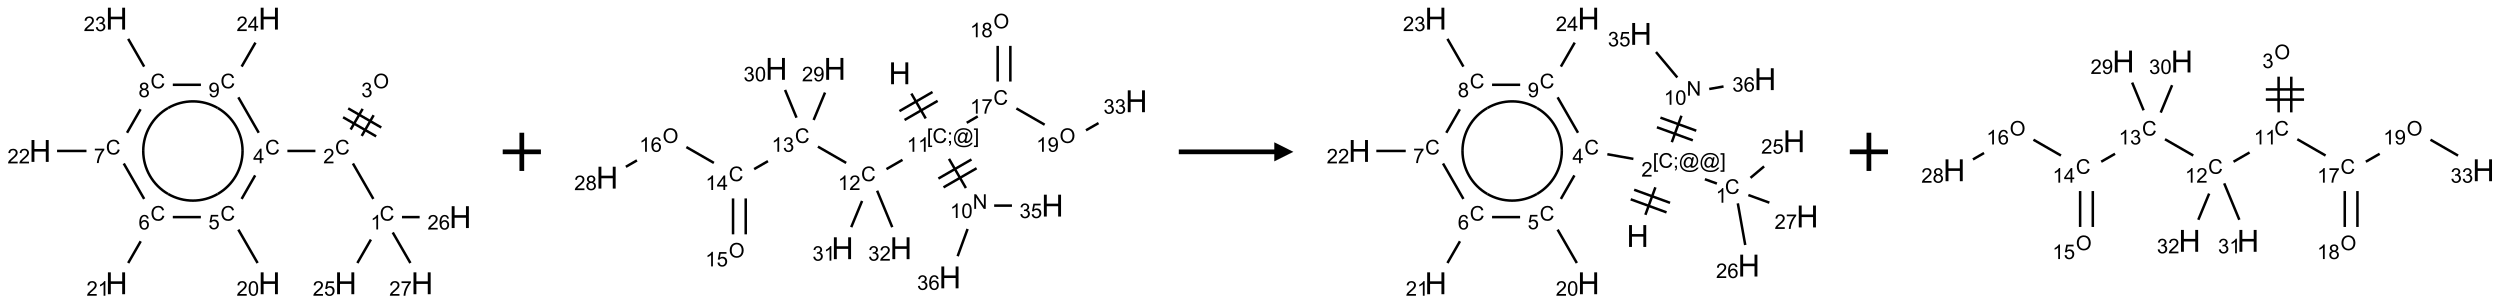 <?xml version="1.0" encoding="UTF-8"?>
<svg xmlns="http://www.w3.org/2000/svg" xmlns:xlink="http://www.w3.org/1999/xlink" width="1309" height="159" viewBox="0 0 1309 159">
<defs>
<g>
<g id="glyph-0-0">
<path d="M 1.332 0 L 1.332 -6.668 L 6.668 -6.668 L 6.668 0 Z M 1.5 -0.168 L 6.5 -0.168 L 6.5 -6.5 L 1.5 -6.5 Z M 1.5 -0.168 "/>
</g>
<g id="glyph-0-1">
<path d="M 6.27 -2.676 L 7.281 -2.422 C 7.07 -1.594 6.688 -0.961 6.137 -0.523 C 5.586 -0.086 4.914 0.129 4.121 0.129 C 3.297 0.129 2.629 -0.039 2.113 -0.371 C 1.598 -0.707 1.203 -1.191 0.934 -1.828 C 0.664 -2.465 0.531 -3.145 0.531 -3.875 C 0.531 -4.672 0.684 -5.363 0.988 -5.957 C 1.293 -6.547 1.723 -6.996 2.285 -7.305 C 2.844 -7.613 3.461 -7.766 4.137 -7.766 C 4.898 -7.766 5.543 -7.57 6.062 -7.184 C 6.582 -6.793 6.945 -6.246 7.152 -5.543 L 6.156 -5.309 C 5.98 -5.863 5.723 -6.266 5.387 -6.52 C 5.051 -6.773 4.625 -6.902 4.113 -6.902 C 3.527 -6.902 3.039 -6.762 2.645 -6.48 C 2.25 -6.199 1.973 -5.82 1.812 -5.348 C 1.652 -4.871 1.574 -4.383 1.574 -3.879 C 1.574 -3.23 1.668 -2.664 1.855 -2.18 C 2.047 -1.695 2.34 -1.332 2.738 -1.094 C 3.137 -0.855 3.57 -0.734 4.035 -0.734 C 4.602 -0.734 5.082 -0.898 5.473 -1.223 C 5.867 -1.551 6.133 -2.035 6.27 -2.676 Z M 6.27 -2.676 "/>
</g>
<g id="glyph-0-2">
<path d="M 3.973 0 L 3.035 0 L 3.035 -5.973 C 2.809 -5.758 2.516 -5.543 2.148 -5.328 C 1.781 -5.113 1.453 -4.953 1.16 -4.844 L 1.16 -5.75 C 1.684 -5.996 2.145 -6.297 2.535 -6.645 C 2.93 -6.996 3.207 -7.336 3.371 -7.668 L 3.973 -7.668 Z M 3.973 0 "/>
</g>
<g id="glyph-0-3">
<path d="M 5.371 -0.902 L 5.371 0 L 0.324 0 C 0.316 -0.227 0.352 -0.441 0.434 -0.652 C 0.562 -0.996 0.766 -1.332 1.051 -1.668 C 1.332 -2 1.742 -2.387 2.277 -2.824 C 3.105 -3.504 3.668 -4.043 3.957 -4.441 C 4.25 -4.84 4.395 -5.215 4.395 -5.566 C 4.395 -5.938 4.262 -6.254 3.996 -6.508 C 3.73 -6.762 3.387 -6.891 2.957 -6.891 C 2.508 -6.891 2.145 -6.754 1.875 -6.484 C 1.605 -6.215 1.469 -5.84 1.465 -5.359 L 0.5 -5.457 C 0.566 -6.176 0.812 -6.727 1.246 -7.102 C 1.676 -7.477 2.254 -7.668 2.98 -7.668 C 3.711 -7.668 4.293 -7.465 4.719 -7.059 C 5.145 -6.652 5.359 -6.148 5.359 -5.547 C 5.359 -5.242 5.297 -4.941 5.172 -4.645 C 5.047 -4.352 4.84 -4.039 4.551 -3.715 C 4.262 -3.387 3.777 -2.938 3.105 -2.371 C 2.543 -1.898 2.18 -1.578 2.02 -1.41 C 1.859 -1.242 1.73 -1.07 1.625 -0.902 Z M 5.371 -0.902 "/>
</g>
<g id="glyph-0-4">
<path d="M 0.516 -3.719 C 0.516 -4.984 0.855 -5.977 1.535 -6.695 C 2.215 -7.414 3.094 -7.77 4.172 -7.77 C 4.875 -7.77 5.512 -7.602 6.078 -7.266 C 6.645 -6.93 7.074 -6.461 7.371 -5.855 C 7.668 -5.254 7.816 -4.57 7.816 -3.809 C 7.816 -3.035 7.66 -2.34 7.348 -1.73 C 7.035 -1.117 6.594 -0.656 6.02 -0.34 C 5.449 -0.027 4.828 0.129 4.168 0.129 C 3.449 0.129 2.805 -0.043 2.238 -0.391 C 1.672 -0.738 1.246 -1.211 0.953 -1.812 C 0.66 -2.414 0.516 -3.047 0.516 -3.719 Z M 1.559 -3.703 C 1.559 -2.781 1.805 -2.059 2.301 -1.527 C 2.793 -1 3.414 -0.734 4.16 -0.734 C 4.922 -0.734 5.547 -1 6.039 -1.535 C 6.531 -2.07 6.777 -2.828 6.777 -3.812 C 6.777 -4.434 6.672 -4.977 6.461 -5.441 C 6.25 -5.902 5.945 -6.262 5.539 -6.52 C 5.133 -6.773 4.68 -6.902 4.176 -6.902 C 3.461 -6.902 2.848 -6.656 2.332 -6.164 C 1.816 -5.672 1.559 -4.852 1.559 -3.703 Z M 1.559 -3.703 "/>
</g>
<g id="glyph-0-5">
<path d="M 0.449 -2.016 L 1.387 -2.141 C 1.492 -1.609 1.676 -1.227 1.934 -0.992 C 2.191 -0.758 2.508 -0.641 2.879 -0.641 C 3.32 -0.641 3.695 -0.793 3.996 -1.098 C 4.301 -1.402 4.453 -1.781 4.453 -2.234 C 4.453 -2.664 4.312 -3.02 4.031 -3.301 C 3.75 -3.578 3.391 -3.719 2.957 -3.719 C 2.781 -3.719 2.562 -3.684 2.297 -3.613 L 2.402 -4.438 C 2.465 -4.43 2.516 -4.426 2.551 -4.426 C 2.949 -4.426 3.312 -4.531 3.629 -4.738 C 3.949 -4.949 4.109 -5.27 4.109 -5.703 C 4.109 -6.047 3.992 -6.332 3.762 -6.559 C 3.527 -6.785 3.227 -6.895 2.859 -6.895 C 2.496 -6.895 2.191 -6.781 1.949 -6.551 C 1.707 -6.324 1.547 -5.98 1.48 -5.52 L 0.543 -5.688 C 0.656 -6.316 0.918 -6.805 1.324 -7.148 C 1.73 -7.492 2.234 -7.668 2.84 -7.668 C 3.254 -7.668 3.641 -7.578 3.988 -7.398 C 4.34 -7.219 4.609 -6.977 4.793 -6.668 C 4.98 -6.359 5.074 -6.031 5.074 -5.684 C 5.074 -5.352 4.984 -5.051 4.809 -4.781 C 4.629 -4.512 4.367 -4.297 4.02 -4.137 C 4.473 -4.031 4.824 -3.816 5.074 -3.488 C 5.324 -3.16 5.449 -2.75 5.449 -2.254 C 5.449 -1.59 5.203 -1.023 4.719 -0.559 C 4.234 -0.098 3.617 0.137 2.875 0.137 C 2.203 0.137 1.648 -0.062 1.207 -0.465 C 0.762 -0.863 0.512 -1.379 0.449 -2.016 Z M 0.449 -2.016 "/>
</g>
<g id="glyph-0-6">
<path d="M 3.449 0 L 3.449 -1.828 L 0.137 -1.828 L 0.137 -2.688 L 3.621 -7.637 L 4.387 -7.637 L 4.387 -2.688 L 5.418 -2.688 L 5.418 -1.828 L 4.387 -1.828 L 4.387 0 Z M 3.449 -2.688 L 3.449 -6.129 L 1.059 -2.688 Z M 3.449 -2.688 "/>
</g>
<g id="glyph-0-7">
<path d="M 0.441 -2 L 1.426 -2.082 C 1.5 -1.605 1.668 -1.242 1.934 -1.004 C 2.199 -0.762 2.52 -0.641 2.895 -0.641 C 3.348 -0.641 3.73 -0.812 4.043 -1.152 C 4.355 -1.492 4.512 -1.941 4.512 -2.504 C 4.512 -3.039 4.359 -3.461 4.059 -3.77 C 3.758 -4.078 3.367 -4.234 2.879 -4.234 C 2.578 -4.234 2.305 -4.164 2.062 -4.027 C 1.82 -3.891 1.629 -3.715 1.488 -3.496 L 0.609 -3.609 L 1.348 -7.531 L 5.145 -7.531 L 5.145 -6.637 L 2.098 -6.637 L 1.688 -4.582 C 2.145 -4.902 2.625 -5.062 3.129 -5.062 C 3.797 -5.062 4.359 -4.832 4.816 -4.371 C 5.277 -3.91 5.504 -3.312 5.504 -2.59 C 5.504 -1.898 5.305 -1.301 4.902 -0.797 C 4.41 -0.18 3.742 0.129 2.895 0.129 C 2.199 0.129 1.633 -0.062 1.195 -0.453 C 0.758 -0.844 0.504 -1.359 0.441 -2 Z M 0.441 -2 "/>
</g>
<g id="glyph-0-8">
<path d="M 0.441 -3.766 C 0.441 -4.668 0.535 -5.395 0.723 -5.945 C 0.906 -6.496 1.184 -6.922 1.551 -7.219 C 1.918 -7.516 2.375 -7.668 2.934 -7.668 C 3.344 -7.668 3.703 -7.586 4.012 -7.418 C 4.32 -7.254 4.574 -7.016 4.777 -6.707 C 4.977 -6.395 5.137 -6.016 5.25 -5.57 C 5.363 -5.125 5.422 -4.523 5.422 -3.766 C 5.422 -2.871 5.328 -2.148 5.145 -1.598 C 4.961 -1.047 4.688 -0.621 4.32 -0.32 C 3.953 -0.02 3.492 0.129 2.934 0.129 C 2.195 0.129 1.617 -0.133 1.199 -0.66 C 0.695 -1.297 0.441 -2.332 0.441 -3.766 Z M 1.406 -3.766 C 1.406 -2.512 1.555 -1.68 1.848 -1.262 C 2.141 -0.848 2.5 -0.641 2.934 -0.641 C 3.363 -0.641 3.727 -0.848 4.02 -1.266 C 4.312 -1.684 4.457 -2.516 4.457 -3.766 C 4.457 -5.023 4.312 -5.859 4.02 -6.27 C 3.727 -6.684 3.359 -6.891 2.922 -6.891 C 2.492 -6.891 2.148 -6.707 1.891 -6.344 C 1.566 -5.879 1.406 -5.02 1.406 -3.766 Z M 1.406 -3.766 "/>
</g>
<g id="glyph-0-9">
<path d="M 5.309 -5.766 L 4.375 -5.691 C 4.293 -6.059 4.172 -6.328 4.02 -6.496 C 3.766 -6.762 3.453 -6.895 3.082 -6.895 C 2.785 -6.895 2.523 -6.812 2.297 -6.645 C 2 -6.43 1.77 -6.117 1.598 -5.703 C 1.43 -5.289 1.34 -4.703 1.332 -3.938 C 1.559 -4.281 1.836 -4.535 2.16 -4.703 C 2.488 -4.871 2.828 -4.953 3.188 -4.953 C 3.812 -4.953 4.344 -4.723 4.785 -4.262 C 5.223 -3.801 5.441 -3.207 5.441 -2.48 C 5.441 -2 5.34 -1.555 5.133 -1.145 C 4.926 -0.73 4.641 -0.418 4.281 -0.199 C 3.922 0.02 3.512 0.129 3.051 0.129 C 2.27 0.129 1.633 -0.156 1.141 -0.73 C 0.648 -1.305 0.402 -2.254 0.402 -3.574 C 0.402 -5.051 0.672 -6.121 1.219 -6.793 C 1.695 -7.375 2.336 -7.668 3.141 -7.668 C 3.742 -7.668 4.234 -7.5 4.617 -7.16 C 5 -6.824 5.23 -6.359 5.309 -5.766 Z M 1.48 -2.473 C 1.48 -2.152 1.547 -1.844 1.684 -1.547 C 1.82 -1.25 2.016 -1.027 2.262 -0.871 C 2.508 -0.719 2.766 -0.641 3.035 -0.641 C 3.434 -0.641 3.773 -0.801 4.059 -1.121 C 4.344 -1.441 4.484 -1.875 4.484 -2.422 C 4.484 -2.949 4.344 -3.367 4.062 -3.668 C 3.781 -3.973 3.426 -4.125 3 -4.125 C 2.578 -4.125 2.219 -3.973 1.922 -3.668 C 1.625 -3.363 1.48 -2.969 1.48 -2.473 Z M 1.48 -2.473 "/>
</g>
<g id="glyph-0-10">
<path d="M 0.504 -6.637 L 0.504 -7.535 L 5.449 -7.535 L 5.449 -6.809 C 4.961 -6.289 4.48 -5.602 4.004 -4.746 C 3.527 -3.887 3.156 -3.004 2.895 -2.098 C 2.707 -1.461 2.59 -0.762 2.535 0 L 1.574 0 C 1.582 -0.602 1.703 -1.328 1.926 -2.176 C 2.152 -3.027 2.477 -3.848 2.898 -4.637 C 3.32 -5.426 3.77 -6.094 4.246 -6.637 Z M 0.504 -6.637 "/>
</g>
<g id="glyph-0-11">
<path d="M 1.887 -4.141 C 1.496 -4.281 1.207 -4.484 1.02 -4.75 C 0.832 -5.016 0.738 -5.328 0.738 -5.699 C 0.738 -6.254 0.938 -6.719 1.34 -7.098 C 1.738 -7.477 2.27 -7.668 2.934 -7.668 C 3.598 -7.668 4.137 -7.473 4.543 -7.086 C 4.949 -6.699 5.152 -6.227 5.152 -5.672 C 5.152 -5.316 5.059 -5.008 4.871 -4.746 C 4.688 -4.484 4.406 -4.281 4.027 -4.141 C 4.496 -3.988 4.852 -3.742 5.098 -3.402 C 5.34 -3.062 5.465 -2.656 5.465 -2.184 C 5.465 -1.531 5.234 -0.98 4.77 -0.535 C 4.309 -0.09 3.703 0.129 2.949 0.129 C 2.195 0.129 1.586 -0.094 1.125 -0.539 C 0.664 -0.984 0.434 -1.543 0.434 -2.207 C 0.434 -2.703 0.559 -3.121 0.809 -3.457 C 1.062 -3.793 1.422 -4.02 1.887 -4.141 Z M 1.699 -5.73 C 1.699 -5.367 1.812 -5.074 2.047 -4.844 C 2.281 -4.613 2.582 -4.5 2.953 -4.5 C 3.312 -4.5 3.609 -4.613 3.84 -4.84 C 4.07 -5.066 4.188 -5.348 4.188 -5.676 C 4.188 -6.02 4.07 -6.309 3.832 -6.543 C 3.594 -6.777 3.297 -6.895 2.941 -6.895 C 2.586 -6.895 2.289 -6.781 2.051 -6.551 C 1.816 -6.324 1.699 -6.047 1.699 -5.73 Z M 1.395 -2.203 C 1.395 -1.938 1.461 -1.676 1.586 -1.426 C 1.711 -1.176 1.902 -0.984 2.152 -0.848 C 2.402 -0.711 2.672 -0.641 2.957 -0.641 C 3.406 -0.641 3.777 -0.785 4.066 -1.074 C 4.359 -1.363 4.504 -1.727 4.504 -2.172 C 4.504 -2.625 4.355 -2.996 4.055 -3.293 C 3.754 -3.586 3.379 -3.734 2.926 -3.734 C 2.484 -3.734 2.121 -3.59 1.832 -3.297 C 1.543 -3.004 1.395 -2.641 1.395 -2.203 Z M 1.395 -2.203 "/>
</g>
<g id="glyph-0-12">
<path d="M 0.582 -1.766 L 1.484 -1.848 C 1.562 -1.426 1.707 -1.117 1.922 -0.926 C 2.137 -0.734 2.414 -0.641 2.75 -0.641 C 3.039 -0.641 3.289 -0.707 3.508 -0.84 C 3.727 -0.973 3.902 -1.148 4.043 -1.367 C 4.18 -1.586 4.297 -1.887 4.391 -2.262 C 4.484 -2.637 4.531 -3.016 4.531 -3.406 C 4.531 -3.449 4.531 -3.512 4.527 -3.594 C 4.34 -3.297 4.082 -3.055 3.758 -2.867 C 3.434 -2.68 3.082 -2.59 2.703 -2.59 C 2.07 -2.59 1.535 -2.816 1.098 -3.277 C 0.66 -3.734 0.441 -4.34 0.441 -5.09 C 0.441 -5.863 0.672 -6.484 1.129 -6.957 C 1.586 -7.43 2.156 -7.668 2.844 -7.668 C 3.34 -7.668 3.793 -7.531 4.207 -7.266 C 4.617 -7 4.93 -6.617 5.145 -6.121 C 5.355 -5.629 5.465 -4.91 5.465 -3.973 C 5.465 -2.996 5.359 -2.223 5.145 -1.645 C 4.934 -1.066 4.617 -0.625 4.199 -0.324 C 3.781 -0.02 3.293 0.129 2.73 0.129 C 2.133 0.129 1.645 -0.035 1.266 -0.367 C 0.887 -0.699 0.66 -1.164 0.582 -1.766 Z M 4.422 -5.137 C 4.422 -5.676 4.277 -6.102 3.992 -6.418 C 3.707 -6.734 3.359 -6.891 2.957 -6.891 C 2.543 -6.891 2.18 -6.719 1.871 -6.379 C 1.562 -6.039 1.406 -5.598 1.406 -5.059 C 1.406 -4.57 1.555 -4.176 1.848 -3.871 C 2.141 -3.566 2.5 -3.418 2.934 -3.418 C 3.367 -3.418 3.723 -3.57 4.004 -3.871 C 4.281 -4.176 4.422 -4.598 4.422 -5.137 Z M 4.422 -5.137 "/>
</g>
<g id="glyph-0-13">
<path d="M 0.723 2.121 L 0.723 -7.637 L 2.793 -7.637 L 2.793 -6.859 L 1.66 -6.859 L 1.66 1.344 L 2.793 1.344 L 2.793 2.121 Z M 0.723 2.121 "/>
</g>
<g id="glyph-0-14">
<path d="M 0.949 -4.465 L 0.949 -5.531 L 2.016 -5.531 L 2.016 -4.465 Z M 0.949 0 L 0.949 -1.066 L 2.016 -1.066 L 2.016 0 C 2.016 0.391 1.945 0.711 1.809 0.949 C 1.668 1.191 1.449 1.379 1.145 1.512 L 0.887 1.109 C 1.082 1.023 1.23 0.895 1.324 0.727 C 1.418 0.559 1.469 0.316 1.48 0 Z M 0.949 0 "/>
</g>
<g id="glyph-0-15">
<path d="M 6.047 -0.848 C 5.82 -0.59 5.57 -0.379 5.289 -0.223 C 5.008 -0.062 4.73 0.016 4.449 0.016 C 4.141 0.016 3.84 -0.074 3.547 -0.254 C 3.254 -0.434 3.02 -0.715 2.836 -1.09 C 2.652 -1.465 2.562 -1.875 2.562 -2.324 C 2.562 -2.875 2.703 -3.43 2.988 -3.98 C 3.27 -4.535 3.621 -4.953 4.043 -5.23 C 4.461 -5.508 4.871 -5.645 5.266 -5.645 C 5.566 -5.645 5.855 -5.566 6.129 -5.41 C 6.402 -5.25 6.641 -5.012 6.84 -4.688 L 7.016 -5.496 L 7.949 -5.496 L 7.199 -2 C 7.094 -1.516 7.043 -1.246 7.043 -1.191 C 7.043 -1.098 7.078 -1.02 7.148 -0.949 C 7.219 -0.883 7.305 -0.848 7.406 -0.848 C 7.59 -0.848 7.832 -0.953 8.129 -1.168 C 8.527 -1.445 8.84 -1.816 9.07 -2.285 C 9.301 -2.75 9.418 -3.234 9.418 -3.73 C 9.418 -4.309 9.27 -4.852 8.973 -5.355 C 8.676 -5.859 8.23 -6.262 7.645 -6.562 C 7.055 -6.863 6.406 -7.016 5.691 -7.016 C 4.879 -7.016 4.137 -6.824 3.465 -6.445 C 2.793 -6.066 2.273 -5.52 1.902 -4.809 C 1.535 -4.098 1.348 -3.34 1.348 -2.527 C 1.348 -1.676 1.535 -0.941 1.902 -0.328 C 2.273 0.285 2.809 0.742 3.508 1.035 C 4.207 1.328 4.984 1.473 5.832 1.473 C 6.742 1.473 7.504 1.32 8.121 1.016 C 8.734 0.711 9.195 0.34 9.5 -0.098 L 10.441 -0.098 C 10.266 0.266 9.961 0.637 9.531 1.016 C 9.102 1.395 8.59 1.695 7.996 1.914 C 7.402 2.133 6.688 2.246 5.848 2.246 C 5.078 2.246 4.367 2.145 3.715 1.949 C 3.066 1.75 2.512 1.453 2.051 1.055 C 1.594 0.656 1.25 0.199 1.016 -0.316 C 0.723 -0.973 0.578 -1.684 0.578 -2.441 C 0.578 -3.289 0.75 -4.098 1.098 -4.863 C 1.523 -5.805 2.125 -6.527 2.902 -7.027 C 3.684 -7.527 4.629 -7.777 5.738 -7.777 C 6.602 -7.777 7.375 -7.602 8.059 -7.246 C 8.746 -6.895 9.285 -6.371 9.684 -5.672 C 10.02 -5.07 10.188 -4.418 10.188 -3.715 C 10.188 -2.707 9.832 -1.812 9.125 -1.031 C 8.492 -0.328 7.801 0.02 7.051 0.02 C 6.812 0.02 6.617 -0.016 6.473 -0.09 C 6.324 -0.16 6.215 -0.266 6.145 -0.402 C 6.102 -0.488 6.066 -0.637 6.047 -0.848 Z M 3.527 -2.262 C 3.527 -1.785 3.641 -1.414 3.863 -1.152 C 4.09 -0.887 4.348 -0.754 4.641 -0.754 C 4.836 -0.754 5.039 -0.812 5.254 -0.93 C 5.469 -1.047 5.676 -1.219 5.871 -1.449 C 6.066 -1.676 6.23 -1.969 6.355 -2.32 C 6.48 -2.672 6.543 -3.027 6.543 -3.379 C 6.543 -3.852 6.426 -4.219 6.191 -4.48 C 5.957 -4.738 5.672 -4.871 5.332 -4.871 C 5.109 -4.871 4.902 -4.812 4.707 -4.699 C 4.512 -4.586 4.32 -4.406 4.137 -4.156 C 3.953 -3.906 3.805 -3.602 3.691 -3.246 C 3.582 -2.887 3.527 -2.559 3.527 -2.262 Z M 3.527 -2.262 "/>
</g>
<g id="glyph-0-16">
<path d="M 2.27 2.121 L 0.203 2.121 L 0.203 1.344 L 1.332 1.344 L 1.332 -6.859 L 0.203 -6.859 L 0.203 -7.637 L 2.27 -7.637 Z M 2.27 2.121 "/>
</g>
<g id="glyph-0-17">
<path d="M 0.812 0 L 0.812 -7.637 L 1.848 -7.637 L 5.859 -1.641 L 5.859 -7.637 L 6.828 -7.637 L 6.828 0 L 5.793 0 L 1.781 -6 L 1.781 0 Z M 0.812 0 "/>
</g>
<g id="glyph-1-0">
<path d="M 2 0 L 2 -10 L 10 -10 L 10 0 Z M 2.25 -0.25 L 9.75 -0.25 L 9.75 -9.75 L 2.25 -9.75 Z M 2.25 -0.25 "/>
</g>
<g id="glyph-1-1">
<path d="M 1.281 0 L 1.281 -11.453 L 2.797 -11.453 L 2.797 -6.75 L 8.75 -6.75 L 8.75 -11.453 L 10.266 -11.453 L 10.266 0 L 8.75 0 L 8.75 -5.398 L 2.797 -5.398 L 2.797 0 Z M 1.281 0 "/>
</g>
</g>
</defs>
<path fill="none" stroke-width="0.033" stroke-linecap="butt" stroke-linejoin="miter" stroke="rgb(0%, 0%, 0%)" stroke-opacity="1" stroke-miterlimit="10" d="M 4.362 2.36 L 4.095 1.896 " transform="matrix(40, 0, 0, 40, 21, 9.758)"/>
<path fill="none" stroke-width="0.033" stroke-linecap="butt" stroke-linejoin="miter" stroke="rgb(0%, 0%, 0%)" stroke-opacity="1" stroke-miterlimit="10" d="M 4.21 1.535 L 4.366 1.264 " transform="matrix(40, 0, 0, 40, 21, 9.758)"/>
<path fill="none" stroke-width="0.033" stroke-linecap="butt" stroke-linejoin="miter" stroke="rgb(0%, 0%, 0%)" stroke-opacity="1" stroke-miterlimit="10" d="M 4.065 1.452 L 4.222 1.181 " transform="matrix(40, 0, 0, 40, 21, 9.758)"/>
<path fill="none" stroke-width="0.033" stroke-linecap="butt" stroke-linejoin="miter" stroke="rgb(0%, 0%, 0%)" stroke-opacity="1" stroke-miterlimit="10" d="M 4.466 1.425 L 4.033 1.175 " transform="matrix(40, 0, 0, 40, 21, 9.758)"/>
<path fill="none" stroke-width="0.033" stroke-linecap="butt" stroke-linejoin="miter" stroke="rgb(0%, 0%, 0%)" stroke-opacity="1" stroke-miterlimit="10" d="M 4.399 1.541 L 3.966 1.291 " transform="matrix(40, 0, 0, 40, 21, 9.758)"/>
<path fill="none" stroke-width="0.033" stroke-linecap="butt" stroke-linejoin="miter" stroke="rgb(0%, 0%, 0%)" stroke-opacity="1" stroke-miterlimit="10" d="M 3.604 1.732 L 3.237 1.732 " transform="matrix(40, 0, 0, 40, 21, 9.758)"/>
<path fill="none" stroke-width="0.033" stroke-linecap="butt" stroke-linejoin="miter" stroke="rgb(0%, 0%, 0%)" stroke-opacity="1" stroke-miterlimit="10" d="M 2.815 2.052 L 2.638 2.36 " transform="matrix(40, 0, 0, 40, 21, 9.758)"/>
<path fill="none" stroke-width="0.033" stroke-linecap="butt" stroke-linejoin="miter" stroke="rgb(0%, 0%, 0%)" stroke-opacity="1" stroke-miterlimit="10" d="M 2.595 2.762 L 2.847 3.199 " transform="matrix(40, 0, 0, 40, 21, 9.758)"/>
<path fill="none" stroke-width="0.033" stroke-linecap="butt" stroke-linejoin="miter" stroke="rgb(0%, 0%, 0%)" stroke-opacity="1" stroke-miterlimit="10" d="M 2.104 2.598 L 1.737 2.598 " transform="matrix(40, 0, 0, 40, 21, 9.758)"/>
<path fill="none" stroke-width="0.033" stroke-linecap="butt" stroke-linejoin="miter" stroke="rgb(0%, 0%, 0%)" stroke-opacity="1" stroke-miterlimit="10" d="M 1.317 2.914 L 1.153 3.199 " transform="matrix(40, 0, 0, 40, 21, 9.758)"/>
<path fill="none" stroke-width="0.033" stroke-linecap="butt" stroke-linejoin="miter" stroke="rgb(0%, 0%, 0%)" stroke-opacity="1" stroke-miterlimit="10" d="M 1.362 2.36 L 1.095 1.896 " transform="matrix(40, 0, 0, 40, 21, 9.758)"/>
<path fill="none" stroke-width="0.033" stroke-linecap="butt" stroke-linejoin="miter" stroke="rgb(0%, 0%, 0%)" stroke-opacity="1" stroke-miterlimit="10" d="M 0.607 1.732 L 0.222 1.732 " transform="matrix(40, 0, 0, 40, 21, 9.758)"/>
<path fill="none" stroke-width="0.033" stroke-linecap="butt" stroke-linejoin="miter" stroke="rgb(0%, 0%, 0%)" stroke-opacity="1" stroke-miterlimit="10" d="M 1.138 1.494 L 1.315 1.186 " transform="matrix(40, 0, 0, 40, 21, 9.758)"/>
<path fill="none" stroke-width="0.033" stroke-linecap="butt" stroke-linejoin="miter" stroke="rgb(0%, 0%, 0%)" stroke-opacity="1" stroke-miterlimit="10" d="M 1.362 0.628 L 1.153 0.265 " transform="matrix(40, 0, 0, 40, 21, 9.758)"/>
<path fill="none" stroke-width="0.033" stroke-linecap="butt" stroke-linejoin="miter" stroke="rgb(0%, 0%, 0%)" stroke-opacity="1" stroke-miterlimit="10" d="M 1.737 0.866 L 2.105 0.866 " transform="matrix(40, 0, 0, 40, 21, 9.758)"/>
<path fill="none" stroke-width="0.033" stroke-linecap="butt" stroke-linejoin="miter" stroke="rgb(0%, 0%, 0%)" stroke-opacity="1" stroke-miterlimit="10" d="M 2.595 1.03 L 2.862 1.494 " transform="matrix(40, 0, 0, 40, 21, 9.758)"/>
<path fill="none" stroke-width="0.033" stroke-linecap="butt" stroke-linejoin="miter" stroke="rgb(0%, 0%, 0%)" stroke-opacity="1" stroke-miterlimit="10" d="M 2.638 0.628 L 2.819 0.314 " transform="matrix(40, 0, 0, 40, 21, 9.758)"/>
<path fill="none" stroke-width="0.033" stroke-linecap="butt" stroke-linejoin="miter" stroke="rgb(0%, 0%, 0%)" stroke-opacity="1" stroke-miterlimit="10" d="M 4.33 2.892 L 4.153 3.199 " transform="matrix(40, 0, 0, 40, 21, 9.758)"/>
<path fill="none" stroke-width="0.033" stroke-linecap="butt" stroke-linejoin="miter" stroke="rgb(0%, 0%, 0%)" stroke-opacity="1" stroke-miterlimit="10" d="M 4.737 2.598 L 4.968 2.598 " transform="matrix(40, 0, 0, 40, 21, 9.758)"/>
<path fill="none" stroke-width="0.033" stroke-linecap="butt" stroke-linejoin="miter" stroke="rgb(0%, 0%, 0%)" stroke-opacity="1" stroke-miterlimit="10" d="M 4.616 2.799 L 4.847 3.199 " transform="matrix(40, 0, 0, 40, 21, 9.758)"/>
<path fill="none" stroke-width="0.033" stroke-linecap="butt" stroke-linejoin="miter" stroke="rgb(0%, 0%, 0%)" stroke-opacity="1" stroke-miterlimit="10" d="M 2.65 1.732 C 2.65 1.964 2.526 2.179 2.325 2.295 " transform="matrix(40, 0, 0, 40, 21, 9.758)"/>
<path fill="none" stroke-width="0.033" stroke-linecap="butt" stroke-linejoin="miter" stroke="rgb(0%, 0%, 0%)" stroke-opacity="1" stroke-miterlimit="10" d="M 2.325 1.17 C 2.526 1.286 2.65 1.5 2.65 1.732 " transform="matrix(40, 0, 0, 40, 21, 9.758)"/>
<path fill="none" stroke-width="0.033" stroke-linecap="butt" stroke-linejoin="miter" stroke="rgb(0%, 0%, 0%)" stroke-opacity="1" stroke-miterlimit="10" d="M 1.675 1.17 C 1.876 1.054 2.124 1.054 2.325 1.17 " transform="matrix(40, 0, 0, 40, 21, 9.758)"/>
<path fill="none" stroke-width="0.033" stroke-linecap="butt" stroke-linejoin="miter" stroke="rgb(0%, 0%, 0%)" stroke-opacity="1" stroke-miterlimit="10" d="M 1.35 1.732 C 1.35 1.5 1.474 1.286 1.675 1.17 " transform="matrix(40, 0, 0, 40, 21, 9.758)"/>
<path fill="none" stroke-width="0.033" stroke-linecap="butt" stroke-linejoin="miter" stroke="rgb(0%, 0%, 0%)" stroke-opacity="1" stroke-miterlimit="10" d="M 1.675 2.295 C 1.474 2.179 1.35 1.964 1.35 1.732 " transform="matrix(40, 0, 0, 40, 21, 9.758)"/>
<path fill="none" stroke-width="0.033" stroke-linecap="butt" stroke-linejoin="miter" stroke="rgb(0%, 0%, 0%)" stroke-opacity="1" stroke-miterlimit="10" d="M 2.325 2.295 C 2.124 2.411 1.876 2.411 1.675 2.295 " transform="matrix(40, 0, 0, 40, 21, 9.758)"/>
<g fill="rgb(0%, 0%, 0%)" fill-opacity="1">
<use xlink:href="#glyph-0-1" x="198.781" y="115.527"/>
</g>
<g fill="rgb(0%, 0%, 0%)" fill-opacity="1">
<use xlink:href="#glyph-0-2" x="194.004" y="120.16"/>
</g>
<g fill="rgb(0%, 0%, 0%)" fill-opacity="1">
<use xlink:href="#glyph-0-1" x="175.406" y="80.883"/>
</g>
<g fill="rgb(0%, 0%, 0%)" fill-opacity="1">
<use xlink:href="#glyph-0-3" x="169.234" y="85.52"/>
</g>
<g fill="rgb(0%, 0%, 0%)" fill-opacity="1">
<use xlink:href="#glyph-0-4" x="195.422" y="46.246"/>
</g>
<g fill="rgb(0%, 0%, 0%)" fill-opacity="1">
<use xlink:href="#glyph-0-5" x="189.156" y="50.879"/>
</g>
<g fill="rgb(0%, 0%, 0%)" fill-opacity="1">
<use xlink:href="#glyph-0-1" x="138.781" y="80.883"/>
</g>
<g fill="rgb(0%, 0%, 0%)" fill-opacity="1">
<use xlink:href="#glyph-0-6" x="132.562" y="85.488"/>
</g>
<g fill="rgb(0%, 0%, 0%)" fill-opacity="1">
<use xlink:href="#glyph-0-1" x="115.406" y="115.527"/>
</g>
<g fill="rgb(0%, 0%, 0%)" fill-opacity="1">
<use xlink:href="#glyph-0-7" x="109.098" y="120.027"/>
</g>
<g fill="rgb(0%, 0%, 0%)" fill-opacity="1">
<use xlink:href="#glyph-1-1" x="135.227" y="154.051"/>
</g>
<g fill="rgb(0%, 0%, 0%)" fill-opacity="1">
<use xlink:href="#glyph-0-3" x="123.82" y="154.84"/>
<use xlink:href="#glyph-0-8" x="129.753" y="154.84"/>
</g>
<g fill="rgb(0%, 0%, 0%)" fill-opacity="1">
<use xlink:href="#glyph-0-1" x="78.781" y="115.527"/>
</g>
<g fill="rgb(0%, 0%, 0%)" fill-opacity="1">
<use xlink:href="#glyph-0-9" x="72.535" y="120.16"/>
</g>
<g fill="rgb(0%, 0%, 0%)" fill-opacity="1">
<use xlink:href="#glyph-1-1" x="55.227" y="154.051"/>
</g>
<g fill="rgb(0%, 0%, 0%)" fill-opacity="1">
<use xlink:href="#glyph-0-3" x="45.27" y="154.84"/>
<use xlink:href="#glyph-0-2" x="51.202" y="154.84"/>
</g>
<g fill="rgb(0%, 0%, 0%)" fill-opacity="1">
<use xlink:href="#glyph-0-1" x="55.406" y="80.883"/>
</g>
<g fill="rgb(0%, 0%, 0%)" fill-opacity="1">
<use xlink:href="#glyph-0-10" x="49.156" y="85.391"/>
</g>
<g fill="rgb(0%, 0%, 0%)" fill-opacity="1">
<use xlink:href="#glyph-1-1" x="15.227" y="84.766"/>
</g>
<g fill="rgb(0%, 0%, 0%)" fill-opacity="1">
<use xlink:href="#glyph-0-3" x="3.875" y="85.559"/>
<use xlink:href="#glyph-0-3" x="9.807" y="85.559"/>
</g>
<g fill="rgb(0%, 0%, 0%)" fill-opacity="1">
<use xlink:href="#glyph-0-1" x="78.781" y="46.242"/>
</g>
<g fill="rgb(0%, 0%, 0%)" fill-opacity="1">
<use xlink:href="#glyph-0-11" x="72.516" y="50.879"/>
</g>
<g fill="rgb(0%, 0%, 0%)" fill-opacity="1">
<use xlink:href="#glyph-1-1" x="55.227" y="15.484"/>
</g>
<g fill="rgb(0%, 0%, 0%)" fill-opacity="1">
<use xlink:href="#glyph-0-3" x="43.797" y="16.277"/>
<use xlink:href="#glyph-0-5" x="49.729" y="16.277"/>
</g>
<g fill="rgb(0%, 0%, 0%)" fill-opacity="1">
<use xlink:href="#glyph-0-1" x="115.406" y="46.242"/>
</g>
<g fill="rgb(0%, 0%, 0%)" fill-opacity="1">
<use xlink:href="#glyph-0-12" x="109.141" y="50.879"/>
</g>
<g fill="rgb(0%, 0%, 0%)" fill-opacity="1">
<use xlink:href="#glyph-1-1" x="135.227" y="15.484"/>
</g>
<g fill="rgb(0%, 0%, 0%)" fill-opacity="1">
<use xlink:href="#glyph-0-3" x="123.828" y="16.277"/>
<use xlink:href="#glyph-0-6" x="129.76" y="16.277"/>
</g>
<g fill="rgb(0%, 0%, 0%)" fill-opacity="1">
<use xlink:href="#glyph-1-1" x="175.227" y="154.051"/>
</g>
<g fill="rgb(0%, 0%, 0%)" fill-opacity="1">
<use xlink:href="#glyph-0-3" x="163.738" y="154.84"/>
<use xlink:href="#glyph-0-7" x="169.671" y="154.84"/>
</g>
<g fill="rgb(0%, 0%, 0%)" fill-opacity="1">
<use xlink:href="#glyph-1-1" x="235.227" y="119.41"/>
</g>
<g fill="rgb(0%, 0%, 0%)" fill-opacity="1">
<use xlink:href="#glyph-0-3" x="223.801" y="120.199"/>
<use xlink:href="#glyph-0-9" x="229.733" y="120.199"/>
</g>
<g fill="rgb(0%, 0%, 0%)" fill-opacity="1">
<use xlink:href="#glyph-1-1" x="215.227" y="154.051"/>
</g>
<g fill="rgb(0%, 0%, 0%)" fill-opacity="1">
<use xlink:href="#glyph-0-3" x="203.797" y="154.84"/>
<use xlink:href="#glyph-0-10" x="209.729" y="154.84"/>
</g>
<path fill="none" stroke-width="0.062" stroke-linecap="butt" stroke-linejoin="miter" stroke="rgb(0%, 0%, 0%)" stroke-opacity="1" stroke-miterlimit="10" d="M 0 0 L 0.5 0 M 0.25 -0.25 L 0.25 0.25 " transform="matrix(40, 0, 0, 40, 263.223, 79.5)"/>
<path fill="none" stroke-width="0.033" stroke-linecap="butt" stroke-linejoin="miter" stroke="rgb(0%, 0%, 0%)" stroke-opacity="1" stroke-miterlimit="10" d="M 3.983 0.899 L 4.171 1.225 " transform="matrix(40, 0, 0, 40, 317.863, 13.018)"/>
<path fill="none" stroke-width="0.033" stroke-linecap="butt" stroke-linejoin="miter" stroke="rgb(0%, 0%, 0%)" stroke-opacity="1" stroke-miterlimit="10" d="M 3.894 1.245 L 4.327 0.995 " transform="matrix(40, 0, 0, 40, 317.863, 13.018)"/>
<path fill="none" stroke-width="0.033" stroke-linecap="butt" stroke-linejoin="miter" stroke="rgb(0%, 0%, 0%)" stroke-opacity="1" stroke-miterlimit="10" d="M 3.827 1.129 L 4.26 0.879 " transform="matrix(40, 0, 0, 40, 317.863, 13.018)"/>
<path fill="none" stroke-width="0.033" stroke-linecap="butt" stroke-linejoin="miter" stroke="rgb(0%, 0%, 0%)" stroke-opacity="1" stroke-miterlimit="10" d="M 4.476 1.754 L 4.697 2.136 " transform="matrix(40, 0, 0, 40, 317.863, 13.018)"/>
<path fill="none" stroke-width="0.033" stroke-linecap="butt" stroke-linejoin="miter" stroke="rgb(0%, 0%, 0%)" stroke-opacity="1" stroke-miterlimit="10" d="M 4.404 2.127 L 4.837 1.877 " transform="matrix(40, 0, 0, 40, 317.863, 13.018)"/>
<path fill="none" stroke-width="0.033" stroke-linecap="butt" stroke-linejoin="miter" stroke="rgb(0%, 0%, 0%)" stroke-opacity="1" stroke-miterlimit="10" d="M 4.337 2.012 L 4.77 1.762 " transform="matrix(40, 0, 0, 40, 317.863, 13.018)"/>
<path fill="none" stroke-width="0.033" stroke-linecap="butt" stroke-linejoin="miter" stroke="rgb(0%, 0%, 0%)" stroke-opacity="1" stroke-miterlimit="10" d="M 5.067 2.366 L 5.3 2.366 " transform="matrix(40, 0, 0, 40, 317.863, 13.018)"/>
<path fill="none" stroke-width="0.033" stroke-linecap="butt" stroke-linejoin="miter" stroke="rgb(0%, 0%, 0%)" stroke-opacity="1" stroke-miterlimit="10" d="M 4.719 2.672 L 4.589 3.028 " transform="matrix(40, 0, 0, 40, 317.863, 13.018)"/>
<path fill="none" stroke-width="0.033" stroke-linecap="butt" stroke-linejoin="miter" stroke="rgb(0%, 0%, 0%)" stroke-opacity="1" stroke-miterlimit="10" d="M 3.867 1.767 L 3.657 1.888 " transform="matrix(40, 0, 0, 40, 317.863, 13.018)"/>
<path fill="none" stroke-width="0.033" stroke-linecap="butt" stroke-linejoin="miter" stroke="rgb(0%, 0%, 0%)" stroke-opacity="1" stroke-miterlimit="10" d="M 3.13 1.807 L 2.76 1.594 " transform="matrix(40, 0, 0, 40, 317.863, 13.018)"/>
<path fill="none" stroke-width="0.033" stroke-linecap="butt" stroke-linejoin="miter" stroke="rgb(0%, 0%, 0%)" stroke-opacity="1" stroke-miterlimit="10" d="M 2.106 1.784 L 1.925 1.888 " transform="matrix(40, 0, 0, 40, 317.863, 13.018)"/>
<path fill="none" stroke-width="0.033" stroke-linecap="butt" stroke-linejoin="miter" stroke="rgb(0%, 0%, 0%)" stroke-opacity="1" stroke-miterlimit="10" d="M 1.649 2.272 L 1.649 2.742 " transform="matrix(40, 0, 0, 40, 317.863, 13.018)"/>
<path fill="none" stroke-width="0.033" stroke-linecap="butt" stroke-linejoin="miter" stroke="rgb(0%, 0%, 0%)" stroke-opacity="1" stroke-miterlimit="10" d="M 1.815 2.272 L 1.815 2.742 " transform="matrix(40, 0, 0, 40, 317.863, 13.018)"/>
<path fill="none" stroke-width="0.033" stroke-linecap="butt" stroke-linejoin="miter" stroke="rgb(0%, 0%, 0%)" stroke-opacity="1" stroke-miterlimit="10" d="M 1.398 1.807 L 1.038 1.6 " transform="matrix(40, 0, 0, 40, 317.863, 13.018)"/>
<path fill="none" stroke-width="0.033" stroke-linecap="butt" stroke-linejoin="miter" stroke="rgb(0%, 0%, 0%)" stroke-opacity="1" stroke-miterlimit="10" d="M 0.391 1.774 L 0.246 1.858 " transform="matrix(40, 0, 0, 40, 317.863, 13.018)"/>
<path fill="none" stroke-width="0.033" stroke-linecap="butt" stroke-linejoin="miter" stroke="rgb(0%, 0%, 0%)" stroke-opacity="1" stroke-miterlimit="10" d="M 2.704 1.245 L 2.853 0.886 " transform="matrix(40, 0, 0, 40, 317.863, 13.018)"/>
<path fill="none" stroke-width="0.033" stroke-linecap="butt" stroke-linejoin="miter" stroke="rgb(0%, 0%, 0%)" stroke-opacity="1" stroke-miterlimit="10" d="M 2.48 1.215 L 2.33 0.852 " transform="matrix(40, 0, 0, 40, 317.863, 13.018)"/>
<path fill="none" stroke-width="0.033" stroke-linecap="butt" stroke-linejoin="miter" stroke="rgb(0%, 0%, 0%)" stroke-opacity="1" stroke-miterlimit="10" d="M 3.338 2.305 L 3.196 2.648 " transform="matrix(40, 0, 0, 40, 317.863, 13.018)"/>
<path fill="none" stroke-width="0.033" stroke-linecap="butt" stroke-linejoin="miter" stroke="rgb(0%, 0%, 0%)" stroke-opacity="1" stroke-miterlimit="10" d="M 3.535 2.171 L 3.733 2.648 " transform="matrix(40, 0, 0, 40, 317.863, 13.018)"/>
<path fill="none" stroke-width="0.033" stroke-linecap="butt" stroke-linejoin="miter" stroke="rgb(0%, 0%, 0%)" stroke-opacity="1" stroke-miterlimit="10" d="M 4.708 1.282 L 4.852 1.198 " transform="matrix(40, 0, 0, 40, 317.863, 13.018)"/>
<path fill="none" stroke-width="0.033" stroke-linecap="butt" stroke-linejoin="miter" stroke="rgb(0%, 0%, 0%)" stroke-opacity="1" stroke-miterlimit="10" d="M 5.279 0.742 L 5.279 0.275 " transform="matrix(40, 0, 0, 40, 317.863, 13.018)"/>
<path fill="none" stroke-width="0.033" stroke-linecap="butt" stroke-linejoin="miter" stroke="rgb(0%, 0%, 0%)" stroke-opacity="1" stroke-miterlimit="10" d="M 5.113 0.742 L 5.113 0.275 " transform="matrix(40, 0, 0, 40, 317.863, 13.018)"/>
<path fill="none" stroke-width="0.033" stroke-linecap="butt" stroke-linejoin="miter" stroke="rgb(0%, 0%, 0%)" stroke-opacity="1" stroke-miterlimit="10" d="M 5.358 1.094 L 5.728 1.307 " transform="matrix(40, 0, 0, 40, 317.863, 13.018)"/>
<path fill="none" stroke-width="0.033" stroke-linecap="butt" stroke-linejoin="miter" stroke="rgb(0%, 0%, 0%)" stroke-opacity="1" stroke-miterlimit="10" d="M 6.269 1.38 L 6.433 1.286 " transform="matrix(40, 0, 0, 40, 317.863, 13.018)"/>
<g fill="rgb(0%, 0%, 0%)" fill-opacity="1">
<use xlink:href="#glyph-1-1" x="465.297" y="44.105"/>
</g>
<g fill="rgb(0%, 0%, 0%)" fill-opacity="1">
<use xlink:href="#glyph-0-13" x="485.281" y="74.871"/>
<use xlink:href="#glyph-0-1" x="488.245" y="74.871"/>
<use xlink:href="#glyph-0-14" x="495.948" y="74.871"/>
<use xlink:href="#glyph-0-15" x="498.911" y="74.871"/>
<use xlink:href="#glyph-0-16" x="509.74" y="74.871"/>
</g>
<g fill="rgb(0%, 0%, 0%)" fill-opacity="1">
<use xlink:href="#glyph-0-2" x="474.766" y="79.5"/>
<use xlink:href="#glyph-0-2" x="480.698" y="79.5"/>
</g>
<g fill="rgb(0%, 0%, 0%)" fill-opacity="1">
<use xlink:href="#glyph-0-17" x="509.305" y="109.371"/>
</g>
<g fill="rgb(0%, 0%, 0%)" fill-opacity="1">
<use xlink:href="#glyph-0-2" x="497.426" y="114.141"/>
<use xlink:href="#glyph-0-8" x="503.358" y="114.141"/>
</g>
<g fill="rgb(0%, 0%, 0%)" fill-opacity="1">
<use xlink:href="#glyph-1-1" x="545.297" y="113.387"/>
</g>
<g fill="rgb(0%, 0%, 0%)" fill-opacity="1">
<use xlink:href="#glyph-0-5" x="533.805" y="114.18"/>
<use xlink:href="#glyph-0-7" x="539.737" y="114.18"/>
</g>
<g fill="rgb(0%, 0%, 0%)" fill-opacity="1">
<use xlink:href="#glyph-1-1" x="491.613" y="150.973"/>
</g>
<g fill="rgb(0%, 0%, 0%)" fill-opacity="1">
<use xlink:href="#glyph-0-5" x="480.188" y="151.766"/>
<use xlink:href="#glyph-0-9" x="486.12" y="151.766"/>
</g>
<g fill="rgb(0%, 0%, 0%)" fill-opacity="1">
<use xlink:href="#glyph-0-1" x="450.836" y="94.863"/>
</g>
<g fill="rgb(0%, 0%, 0%)" fill-opacity="1">
<use xlink:href="#glyph-0-2" x="438.727" y="99.5"/>
<use xlink:href="#glyph-0-3" x="444.659" y="99.5"/>
</g>
<g fill="rgb(0%, 0%, 0%)" fill-opacity="1">
<use xlink:href="#glyph-0-1" x="416.195" y="74.863"/>
</g>
<g fill="rgb(0%, 0%, 0%)" fill-opacity="1">
<use xlink:href="#glyph-0-2" x="404.008" y="79.5"/>
<use xlink:href="#glyph-0-5" x="409.94" y="79.5"/>
</g>
<g fill="rgb(0%, 0%, 0%)" fill-opacity="1">
<use xlink:href="#glyph-0-1" x="381.551" y="94.863"/>
</g>
<g fill="rgb(0%, 0%, 0%)" fill-opacity="1">
<use xlink:href="#glyph-0-2" x="369.398" y="99.5"/>
<use xlink:href="#glyph-0-6" x="375.331" y="99.5"/>
</g>
<g fill="rgb(0%, 0%, 0%)" fill-opacity="1">
<use xlink:href="#glyph-0-4" x="381.566" y="134.867"/>
</g>
<g fill="rgb(0%, 0%, 0%)" fill-opacity="1">
<use xlink:href="#glyph-0-2" x="369.309" y="139.5"/>
<use xlink:href="#glyph-0-7" x="375.241" y="139.5"/>
</g>
<g fill="rgb(0%, 0%, 0%)" fill-opacity="1">
<use xlink:href="#glyph-0-4" x="346.926" y="74.867"/>
</g>
<g fill="rgb(0%, 0%, 0%)" fill-opacity="1">
<use xlink:href="#glyph-0-2" x="334.73" y="79.5"/>
<use xlink:href="#glyph-0-9" x="340.663" y="79.5"/>
</g>
<g fill="rgb(0%, 0%, 0%)" fill-opacity="1">
<use xlink:href="#glyph-1-1" x="312.09" y="98.746"/>
</g>
<g fill="rgb(0%, 0%, 0%)" fill-opacity="1">
<use xlink:href="#glyph-0-3" x="300.645" y="99.539"/>
<use xlink:href="#glyph-0-11" x="306.577" y="99.539"/>
</g>
<g fill="rgb(0%, 0%, 0%)" fill-opacity="1">
<use xlink:href="#glyph-1-1" x="431.32" y="41.789"/>
</g>
<g fill="rgb(0%, 0%, 0%)" fill-opacity="1">
<use xlink:href="#glyph-0-3" x="419.875" y="42.582"/>
<use xlink:href="#glyph-0-12" x="425.807" y="42.582"/>
</g>
<g fill="rgb(0%, 0%, 0%)" fill-opacity="1">
<use xlink:href="#glyph-1-1" x="400.707" y="41.789"/>
</g>
<g fill="rgb(0%, 0%, 0%)" fill-opacity="1">
<use xlink:href="#glyph-0-5" x="389.301" y="42.582"/>
<use xlink:href="#glyph-0-8" x="395.233" y="42.582"/>
</g>
<g fill="rgb(0%, 0%, 0%)" fill-opacity="1">
<use xlink:href="#glyph-1-1" x="435.348" y="135.699"/>
</g>
<g fill="rgb(0%, 0%, 0%)" fill-opacity="1">
<use xlink:href="#glyph-0-5" x="425.387" y="136.492"/>
<use xlink:href="#glyph-0-2" x="431.319" y="136.492"/>
</g>
<g fill="rgb(0%, 0%, 0%)" fill-opacity="1">
<use xlink:href="#glyph-1-1" x="465.961" y="135.699"/>
</g>
<g fill="rgb(0%, 0%, 0%)" fill-opacity="1">
<use xlink:href="#glyph-0-5" x="454.605" y="136.492"/>
<use xlink:href="#glyph-0-3" x="460.538" y="136.492"/>
</g>
<g fill="rgb(0%, 0%, 0%)" fill-opacity="1">
<use xlink:href="#glyph-0-1" x="520.117" y="54.863"/>
</g>
<g fill="rgb(0%, 0%, 0%)" fill-opacity="1">
<use xlink:href="#glyph-0-2" x="507.934" y="59.5"/>
<use xlink:href="#glyph-0-10" x="513.866" y="59.5"/>
</g>
<g fill="rgb(0%, 0%, 0%)" fill-opacity="1">
<use xlink:href="#glyph-0-4" x="520.133" y="14.867"/>
</g>
<g fill="rgb(0%, 0%, 0%)" fill-opacity="1">
<use xlink:href="#glyph-0-2" x="507.918" y="19.5"/>
<use xlink:href="#glyph-0-11" x="513.85" y="19.5"/>
</g>
<g fill="rgb(0%, 0%, 0%)" fill-opacity="1">
<use xlink:href="#glyph-0-4" x="554.773" y="74.867"/>
</g>
<g fill="rgb(0%, 0%, 0%)" fill-opacity="1">
<use xlink:href="#glyph-0-2" x="542.559" y="79.5"/>
<use xlink:href="#glyph-0-12" x="548.491" y="79.5"/>
</g>
<g fill="rgb(0%, 0%, 0%)" fill-opacity="1">
<use xlink:href="#glyph-1-1" x="589.219" y="58.746"/>
</g>
<g fill="rgb(0%, 0%, 0%)" fill-opacity="1">
<use xlink:href="#glyph-0-5" x="577.785" y="59.539"/>
<use xlink:href="#glyph-0-5" x="583.717" y="59.539"/>
</g>
<path fill-rule="nonzero" fill="rgb(0%, 0%, 0%)" fill-opacity="1" d="M 617.215 80.75 L 667.215 80.75 L 667.215 84.5 L 677.215 79.5 L 667.215 74.5 L 667.215 78.25 L 617.215 78.25 "/>
<path fill="none" stroke-width="0.033" stroke-linecap="butt" stroke-linejoin="miter" stroke="rgb(0%, 0%, 0%)" stroke-opacity="1" stroke-miterlimit="10" d="M 3.744 2.568 L 3.875 2.208 " transform="matrix(40, 0, 0, 40, 711.762, 9.758)"/>
<path fill="none" stroke-width="0.033" stroke-linecap="butt" stroke-linejoin="miter" stroke="rgb(0%, 0%, 0%)" stroke-opacity="1" stroke-miterlimit="10" d="M 4.067 2.411 L 3.597 2.24 " transform="matrix(40, 0, 0, 40, 711.762, 9.758)"/>
<path fill="none" stroke-width="0.033" stroke-linecap="butt" stroke-linejoin="miter" stroke="rgb(0%, 0%, 0%)" stroke-opacity="1" stroke-miterlimit="10" d="M 4.021 2.536 L 3.552 2.365 " transform="matrix(40, 0, 0, 40, 711.762, 9.758)"/>
<path fill="none" stroke-width="0.033" stroke-linecap="butt" stroke-linejoin="miter" stroke="rgb(0%, 0%, 0%)" stroke-opacity="1" stroke-miterlimit="10" d="M 4.523 2.102 L 4.68 2.159 " transform="matrix(40, 0, 0, 40, 711.762, 9.758)"/>
<path fill="none" stroke-width="0.033" stroke-linecap="butt" stroke-linejoin="miter" stroke="rgb(0%, 0%, 0%)" stroke-opacity="1" stroke-miterlimit="10" d="M 5.12 2.084 L 5.298 1.934 " transform="matrix(40, 0, 0, 40, 711.762, 9.758)"/>
<path fill="none" stroke-width="0.033" stroke-linecap="butt" stroke-linejoin="miter" stroke="rgb(0%, 0%, 0%)" stroke-opacity="1" stroke-miterlimit="10" d="M 4.954 2.418 L 5.051 2.963 " transform="matrix(40, 0, 0, 40, 711.762, 9.758)"/>
<path fill="none" stroke-width="0.033" stroke-linecap="butt" stroke-linejoin="miter" stroke="rgb(0%, 0%, 0%)" stroke-opacity="1" stroke-miterlimit="10" d="M 5.092 2.309 L 5.367 2.409 " transform="matrix(40, 0, 0, 40, 711.762, 9.758)"/>
<path fill="none" stroke-width="0.033" stroke-linecap="butt" stroke-linejoin="miter" stroke="rgb(0%, 0%, 0%)" stroke-opacity="1" stroke-miterlimit="10" d="M 3.587 1.836 L 3.246 1.775 " transform="matrix(40, 0, 0, 40, 711.762, 9.758)"/>
<path fill="none" stroke-width="0.033" stroke-linecap="butt" stroke-linejoin="miter" stroke="rgb(0%, 0%, 0%)" stroke-opacity="1" stroke-miterlimit="10" d="M 2.815 2.052 L 2.638 2.36 " transform="matrix(40, 0, 0, 40, 711.762, 9.758)"/>
<path fill="none" stroke-width="0.033" stroke-linecap="butt" stroke-linejoin="miter" stroke="rgb(0%, 0%, 0%)" stroke-opacity="1" stroke-miterlimit="10" d="M 2.595 2.762 L 2.847 3.199 " transform="matrix(40, 0, 0, 40, 711.762, 9.758)"/>
<path fill="none" stroke-width="0.033" stroke-linecap="butt" stroke-linejoin="miter" stroke="rgb(0%, 0%, 0%)" stroke-opacity="1" stroke-miterlimit="10" d="M 2.104 2.598 L 1.737 2.598 " transform="matrix(40, 0, 0, 40, 711.762, 9.758)"/>
<path fill="none" stroke-width="0.033" stroke-linecap="butt" stroke-linejoin="miter" stroke="rgb(0%, 0%, 0%)" stroke-opacity="1" stroke-miterlimit="10" d="M 1.317 2.914 L 1.153 3.199 " transform="matrix(40, 0, 0, 40, 711.762, 9.758)"/>
<path fill="none" stroke-width="0.033" stroke-linecap="butt" stroke-linejoin="miter" stroke="rgb(0%, 0%, 0%)" stroke-opacity="1" stroke-miterlimit="10" d="M 1.362 2.36 L 1.095 1.896 " transform="matrix(40, 0, 0, 40, 711.762, 9.758)"/>
<path fill="none" stroke-width="0.033" stroke-linecap="butt" stroke-linejoin="miter" stroke="rgb(0%, 0%, 0%)" stroke-opacity="1" stroke-miterlimit="10" d="M 0.607 1.732 L 0.222 1.732 " transform="matrix(40, 0, 0, 40, 711.762, 9.758)"/>
<path fill="none" stroke-width="0.033" stroke-linecap="butt" stroke-linejoin="miter" stroke="rgb(0%, 0%, 0%)" stroke-opacity="1" stroke-miterlimit="10" d="M 1.138 1.494 L 1.315 1.186 " transform="matrix(40, 0, 0, 40, 711.762, 9.758)"/>
<path fill="none" stroke-width="0.033" stroke-linecap="butt" stroke-linejoin="miter" stroke="rgb(0%, 0%, 0%)" stroke-opacity="1" stroke-miterlimit="10" d="M 1.362 0.628 L 1.153 0.265 " transform="matrix(40, 0, 0, 40, 711.762, 9.758)"/>
<path fill="none" stroke-width="0.033" stroke-linecap="butt" stroke-linejoin="miter" stroke="rgb(0%, 0%, 0%)" stroke-opacity="1" stroke-miterlimit="10" d="M 1.737 0.866 L 2.105 0.866 " transform="matrix(40, 0, 0, 40, 711.762, 9.758)"/>
<path fill="none" stroke-width="0.033" stroke-linecap="butt" stroke-linejoin="miter" stroke="rgb(0%, 0%, 0%)" stroke-opacity="1" stroke-miterlimit="10" d="M 2.595 1.03 L 2.862 1.494 " transform="matrix(40, 0, 0, 40, 711.762, 9.758)"/>
<path fill="none" stroke-width="0.033" stroke-linecap="butt" stroke-linejoin="miter" stroke="rgb(0%, 0%, 0%)" stroke-opacity="1" stroke-miterlimit="10" d="M 2.638 0.628 L 2.819 0.314 " transform="matrix(40, 0, 0, 40, 711.762, 9.758)"/>
<path fill="none" stroke-width="0.033" stroke-linecap="butt" stroke-linejoin="miter" stroke="rgb(0%, 0%, 0%)" stroke-opacity="1" stroke-miterlimit="10" d="M 4.09 1.617 L 4.216 1.271 " transform="matrix(40, 0, 0, 40, 711.762, 9.758)"/>
<path fill="none" stroke-width="0.033" stroke-linecap="butt" stroke-linejoin="miter" stroke="rgb(0%, 0%, 0%)" stroke-opacity="1" stroke-miterlimit="10" d="M 4.41 1.467 L 3.941 1.296 " transform="matrix(40, 0, 0, 40, 711.762, 9.758)"/>
<path fill="none" stroke-width="0.033" stroke-linecap="butt" stroke-linejoin="miter" stroke="rgb(0%, 0%, 0%)" stroke-opacity="1" stroke-miterlimit="10" d="M 4.365 1.593 L 3.895 1.422 " transform="matrix(40, 0, 0, 40, 711.762, 9.758)"/>
<path fill="none" stroke-width="0.033" stroke-linecap="butt" stroke-linejoin="miter" stroke="rgb(0%, 0%, 0%)" stroke-opacity="1" stroke-miterlimit="10" d="M 4.162 0.77 L 3.883 0.437 " transform="matrix(40, 0, 0, 40, 711.762, 9.758)"/>
<path fill="none" stroke-width="0.033" stroke-linecap="butt" stroke-linejoin="miter" stroke="rgb(0%, 0%, 0%)" stroke-opacity="1" stroke-miterlimit="10" d="M 4.58 0.921 L 4.767 0.888 " transform="matrix(40, 0, 0, 40, 711.762, 9.758)"/>
<path fill="none" stroke-width="0.033" stroke-linecap="butt" stroke-linejoin="miter" stroke="rgb(0%, 0%, 0%)" stroke-opacity="1" stroke-miterlimit="10" d="M 2.65 1.732 C 2.65 1.964 2.526 2.179 2.325 2.295 " transform="matrix(40, 0, 0, 40, 711.762, 9.758)"/>
<path fill="none" stroke-width="0.033" stroke-linecap="butt" stroke-linejoin="miter" stroke="rgb(0%, 0%, 0%)" stroke-opacity="1" stroke-miterlimit="10" d="M 2.325 1.17 C 2.526 1.286 2.65 1.5 2.65 1.732 " transform="matrix(40, 0, 0, 40, 711.762, 9.758)"/>
<path fill="none" stroke-width="0.033" stroke-linecap="butt" stroke-linejoin="miter" stroke="rgb(0%, 0%, 0%)" stroke-opacity="1" stroke-miterlimit="10" d="M 1.675 1.17 C 1.876 1.054 2.124 1.054 2.325 1.17 " transform="matrix(40, 0, 0, 40, 711.762, 9.758)"/>
<path fill="none" stroke-width="0.033" stroke-linecap="butt" stroke-linejoin="miter" stroke="rgb(0%, 0%, 0%)" stroke-opacity="1" stroke-miterlimit="10" d="M 1.35 1.732 C 1.35 1.5 1.474 1.286 1.675 1.17 " transform="matrix(40, 0, 0, 40, 711.762, 9.758)"/>
<path fill="none" stroke-width="0.033" stroke-linecap="butt" stroke-linejoin="miter" stroke="rgb(0%, 0%, 0%)" stroke-opacity="1" stroke-miterlimit="10" d="M 1.675 2.295 C 1.474 2.179 1.35 1.964 1.35 1.732 " transform="matrix(40, 0, 0, 40, 711.762, 9.758)"/>
<path fill="none" stroke-width="0.033" stroke-linecap="butt" stroke-linejoin="miter" stroke="rgb(0%, 0%, 0%)" stroke-opacity="1" stroke-miterlimit="10" d="M 2.325 2.295 C 2.124 2.411 1.876 2.411 1.675 2.295 " transform="matrix(40, 0, 0, 40, 711.762, 9.758)"/>
<g fill="rgb(0%, 0%, 0%)" fill-opacity="1">
<use xlink:href="#glyph-1-1" x="851.699" y="129.301"/>
</g>
<g fill="rgb(0%, 0%, 0%)" fill-opacity="1">
<use xlink:href="#glyph-0-13" x="865.367" y="87.84"/>
<use xlink:href="#glyph-0-1" x="868.331" y="87.84"/>
<use xlink:href="#glyph-0-14" x="876.034" y="87.84"/>
<use xlink:href="#glyph-0-15" x="878.997" y="87.84"/>
<use xlink:href="#glyph-0-15" x="889.826" y="87.84"/>
<use xlink:href="#glyph-0-16" x="900.654" y="87.84"/>
</g>
<g fill="rgb(0%, 0%, 0%)" fill-opacity="1">
<use xlink:href="#glyph-0-3" x="859.391" y="92.465"/>
</g>
<g fill="rgb(0%, 0%, 0%)" fill-opacity="1">
<use xlink:href="#glyph-0-1" x="903.148" y="101.512"/>
</g>
<g fill="rgb(0%, 0%, 0%)" fill-opacity="1">
<use xlink:href="#glyph-0-2" x="898.371" y="106.148"/>
</g>
<g fill="rgb(0%, 0%, 0%)" fill-opacity="1">
<use xlink:href="#glyph-1-1" x="933.609" y="79.684"/>
</g>
<g fill="rgb(0%, 0%, 0%)" fill-opacity="1">
<use xlink:href="#glyph-0-3" x="922.121" y="80.477"/>
<use xlink:href="#glyph-0-7" x="928.053" y="80.477"/>
</g>
<g fill="rgb(0%, 0%, 0%)" fill-opacity="1">
<use xlink:href="#glyph-1-1" x="909.914" y="144.785"/>
</g>
<g fill="rgb(0%, 0%, 0%)" fill-opacity="1">
<use xlink:href="#glyph-0-3" x="898.488" y="145.578"/>
<use xlink:href="#glyph-0-9" x="904.421" y="145.578"/>
</g>
<g fill="rgb(0%, 0%, 0%)" fill-opacity="1">
<use xlink:href="#glyph-1-1" x="940.559" y="119.074"/>
</g>
<g fill="rgb(0%, 0%, 0%)" fill-opacity="1">
<use xlink:href="#glyph-0-3" x="929.125" y="119.867"/>
<use xlink:href="#glyph-0-10" x="935.057" y="119.867"/>
</g>
<g fill="rgb(0%, 0%, 0%)" fill-opacity="1">
<use xlink:href="#glyph-0-1" x="829.543" y="80.883"/>
</g>
<g fill="rgb(0%, 0%, 0%)" fill-opacity="1">
<use xlink:href="#glyph-0-6" x="823.324" y="85.488"/>
</g>
<g fill="rgb(0%, 0%, 0%)" fill-opacity="1">
<use xlink:href="#glyph-0-1" x="806.168" y="115.527"/>
</g>
<g fill="rgb(0%, 0%, 0%)" fill-opacity="1">
<use xlink:href="#glyph-0-7" x="799.859" y="120.027"/>
</g>
<g fill="rgb(0%, 0%, 0%)" fill-opacity="1">
<use xlink:href="#glyph-1-1" x="825.988" y="154.051"/>
</g>
<g fill="rgb(0%, 0%, 0%)" fill-opacity="1">
<use xlink:href="#glyph-0-3" x="814.582" y="154.84"/>
<use xlink:href="#glyph-0-8" x="820.514" y="154.84"/>
</g>
<g fill="rgb(0%, 0%, 0%)" fill-opacity="1">
<use xlink:href="#glyph-0-1" x="769.543" y="115.527"/>
</g>
<g fill="rgb(0%, 0%, 0%)" fill-opacity="1">
<use xlink:href="#glyph-0-9" x="763.297" y="120.16"/>
</g>
<g fill="rgb(0%, 0%, 0%)" fill-opacity="1">
<use xlink:href="#glyph-1-1" x="745.988" y="154.051"/>
</g>
<g fill="rgb(0%, 0%, 0%)" fill-opacity="1">
<use xlink:href="#glyph-0-3" x="736.031" y="154.84"/>
<use xlink:href="#glyph-0-2" x="741.964" y="154.84"/>
</g>
<g fill="rgb(0%, 0%, 0%)" fill-opacity="1">
<use xlink:href="#glyph-0-1" x="746.168" y="80.883"/>
</g>
<g fill="rgb(0%, 0%, 0%)" fill-opacity="1">
<use xlink:href="#glyph-0-10" x="739.918" y="85.391"/>
</g>
<g fill="rgb(0%, 0%, 0%)" fill-opacity="1">
<use xlink:href="#glyph-1-1" x="705.988" y="84.766"/>
</g>
<g fill="rgb(0%, 0%, 0%)" fill-opacity="1">
<use xlink:href="#glyph-0-3" x="694.637" y="85.559"/>
<use xlink:href="#glyph-0-3" x="700.569" y="85.559"/>
</g>
<g fill="rgb(0%, 0%, 0%)" fill-opacity="1">
<use xlink:href="#glyph-0-1" x="769.543" y="46.242"/>
</g>
<g fill="rgb(0%, 0%, 0%)" fill-opacity="1">
<use xlink:href="#glyph-0-11" x="763.277" y="50.879"/>
</g>
<g fill="rgb(0%, 0%, 0%)" fill-opacity="1">
<use xlink:href="#glyph-1-1" x="745.988" y="15.484"/>
</g>
<g fill="rgb(0%, 0%, 0%)" fill-opacity="1">
<use xlink:href="#glyph-0-3" x="734.559" y="16.277"/>
<use xlink:href="#glyph-0-5" x="740.491" y="16.277"/>
</g>
<g fill="rgb(0%, 0%, 0%)" fill-opacity="1">
<use xlink:href="#glyph-0-1" x="806.168" y="46.242"/>
</g>
<g fill="rgb(0%, 0%, 0%)" fill-opacity="1">
<use xlink:href="#glyph-0-12" x="799.902" y="50.879"/>
</g>
<g fill="rgb(0%, 0%, 0%)" fill-opacity="1">
<use xlink:href="#glyph-1-1" x="825.988" y="15.484"/>
</g>
<g fill="rgb(0%, 0%, 0%)" fill-opacity="1">
<use xlink:href="#glyph-0-3" x="814.59" y="16.277"/>
<use xlink:href="#glyph-0-6" x="820.522" y="16.277"/>
</g>
<g fill="rgb(0%, 0%, 0%)" fill-opacity="1">
<use xlink:href="#glyph-0-17" x="883.07" y="50.109"/>
</g>
<g fill="rgb(0%, 0%, 0%)" fill-opacity="1">
<use xlink:href="#glyph-0-2" x="871.191" y="54.879"/>
<use xlink:href="#glyph-0-8" x="877.124" y="54.879"/>
</g>
<g fill="rgb(0%, 0%, 0%)" fill-opacity="1">
<use xlink:href="#glyph-1-1" x="853.352" y="23.484"/>
</g>
<g fill="rgb(0%, 0%, 0%)" fill-opacity="1">
<use xlink:href="#glyph-0-5" x="841.859" y="24.277"/>
<use xlink:href="#glyph-0-7" x="847.792" y="24.277"/>
</g>
<g fill="rgb(0%, 0%, 0%)" fill-opacity="1">
<use xlink:href="#glyph-1-1" x="918.453" y="47.18"/>
</g>
<g fill="rgb(0%, 0%, 0%)" fill-opacity="1">
<use xlink:href="#glyph-0-5" x="907.027" y="47.973"/>
<use xlink:href="#glyph-0-9" x="912.96" y="47.973"/>
</g>
<path fill="none" stroke-width="0.062" stroke-linecap="butt" stroke-linejoin="miter" stroke="rgb(0%, 0%, 0%)" stroke-opacity="1" stroke-miterlimit="10" d="M 0 0 L 0.5 0 M 0.25 -0.25 L 0.25 0.25 " transform="matrix(40, 0, 0, 40, 968.555, 79.5)"/>
<path fill="none" stroke-width="0.033" stroke-linecap="butt" stroke-linejoin="miter" stroke="rgb(0%, 0%, 0%)" stroke-opacity="1" stroke-miterlimit="10" d="M 4.247 0.275 L 4.247 0.742 " transform="matrix(40, 0, 0, 40, 1023.195, 29.156)"/>
<path fill="none" stroke-width="0.033" stroke-linecap="butt" stroke-linejoin="miter" stroke="rgb(0%, 0%, 0%)" stroke-opacity="1" stroke-miterlimit="10" d="M 4.413 0.275 L 4.413 0.742 " transform="matrix(40, 0, 0, 40, 1023.195, 29.156)"/>
<path fill="none" stroke-width="0.033" stroke-linecap="butt" stroke-linejoin="miter" stroke="rgb(0%, 0%, 0%)" stroke-opacity="1" stroke-miterlimit="10" d="M 4.08 0.575 L 4.58 0.575 " transform="matrix(40, 0, 0, 40, 1023.195, 29.156)"/>
<path fill="none" stroke-width="0.033" stroke-linecap="butt" stroke-linejoin="miter" stroke="rgb(0%, 0%, 0%)" stroke-opacity="1" stroke-miterlimit="10" d="M 4.08 0.442 L 4.58 0.442 " transform="matrix(40, 0, 0, 40, 1023.195, 29.156)"/>
<path fill="none" stroke-width="0.033" stroke-linecap="butt" stroke-linejoin="miter" stroke="rgb(0%, 0%, 0%)" stroke-opacity="1" stroke-miterlimit="10" d="M 3.867 1.267 L 3.657 1.388 " transform="matrix(40, 0, 0, 40, 1023.195, 29.156)"/>
<path fill="none" stroke-width="0.033" stroke-linecap="butt" stroke-linejoin="miter" stroke="rgb(0%, 0%, 0%)" stroke-opacity="1" stroke-miterlimit="10" d="M 3.13 1.307 L 2.76 1.094 " transform="matrix(40, 0, 0, 40, 1023.195, 29.156)"/>
<path fill="none" stroke-width="0.033" stroke-linecap="butt" stroke-linejoin="miter" stroke="rgb(0%, 0%, 0%)" stroke-opacity="1" stroke-miterlimit="10" d="M 2.106 1.284 L 1.925 1.388 " transform="matrix(40, 0, 0, 40, 1023.195, 29.156)"/>
<path fill="none" stroke-width="0.033" stroke-linecap="butt" stroke-linejoin="miter" stroke="rgb(0%, 0%, 0%)" stroke-opacity="1" stroke-miterlimit="10" d="M 1.649 1.772 L 1.649 2.242 " transform="matrix(40, 0, 0, 40, 1023.195, 29.156)"/>
<path fill="none" stroke-width="0.033" stroke-linecap="butt" stroke-linejoin="miter" stroke="rgb(0%, 0%, 0%)" stroke-opacity="1" stroke-miterlimit="10" d="M 1.815 1.772 L 1.815 2.242 " transform="matrix(40, 0, 0, 40, 1023.195, 29.156)"/>
<path fill="none" stroke-width="0.033" stroke-linecap="butt" stroke-linejoin="miter" stroke="rgb(0%, 0%, 0%)" stroke-opacity="1" stroke-miterlimit="10" d="M 1.398 1.307 L 1.038 1.1 " transform="matrix(40, 0, 0, 40, 1023.195, 29.156)"/>
<path fill="none" stroke-width="0.033" stroke-linecap="butt" stroke-linejoin="miter" stroke="rgb(0%, 0%, 0%)" stroke-opacity="1" stroke-miterlimit="10" d="M 0.391 1.274 L 0.246 1.358 " transform="matrix(40, 0, 0, 40, 1023.195, 29.156)"/>
<path fill="none" stroke-width="0.033" stroke-linecap="butt" stroke-linejoin="miter" stroke="rgb(0%, 0%, 0%)" stroke-opacity="1" stroke-miterlimit="10" d="M 2.48 0.715 L 2.33 0.352 " transform="matrix(40, 0, 0, 40, 1023.195, 29.156)"/>
<path fill="none" stroke-width="0.033" stroke-linecap="butt" stroke-linejoin="miter" stroke="rgb(0%, 0%, 0%)" stroke-opacity="1" stroke-miterlimit="10" d="M 2.704 0.745 L 2.853 0.386 " transform="matrix(40, 0, 0, 40, 1023.195, 29.156)"/>
<path fill="none" stroke-width="0.033" stroke-linecap="butt" stroke-linejoin="miter" stroke="rgb(0%, 0%, 0%)" stroke-opacity="1" stroke-miterlimit="10" d="M 3.535 1.671 L 3.733 2.148 " transform="matrix(40, 0, 0, 40, 1023.195, 29.156)"/>
<path fill="none" stroke-width="0.033" stroke-linecap="butt" stroke-linejoin="miter" stroke="rgb(0%, 0%, 0%)" stroke-opacity="1" stroke-miterlimit="10" d="M 3.338 1.805 L 3.196 2.148 " transform="matrix(40, 0, 0, 40, 1023.195, 29.156)"/>
<path fill="none" stroke-width="0.033" stroke-linecap="butt" stroke-linejoin="miter" stroke="rgb(0%, 0%, 0%)" stroke-opacity="1" stroke-miterlimit="10" d="M 4.492 1.094 L 4.862 1.307 " transform="matrix(40, 0, 0, 40, 1023.195, 29.156)"/>
<path fill="none" stroke-width="0.033" stroke-linecap="butt" stroke-linejoin="miter" stroke="rgb(0%, 0%, 0%)" stroke-opacity="1" stroke-miterlimit="10" d="M 5.113 1.772 L 5.113 2.242 " transform="matrix(40, 0, 0, 40, 1023.195, 29.156)"/>
<path fill="none" stroke-width="0.033" stroke-linecap="butt" stroke-linejoin="miter" stroke="rgb(0%, 0%, 0%)" stroke-opacity="1" stroke-miterlimit="10" d="M 5.279 1.772 L 5.279 2.242 " transform="matrix(40, 0, 0, 40, 1023.195, 29.156)"/>
<path fill="none" stroke-width="0.033" stroke-linecap="butt" stroke-linejoin="miter" stroke="rgb(0%, 0%, 0%)" stroke-opacity="1" stroke-miterlimit="10" d="M 5.389 1.388 L 5.57 1.284 " transform="matrix(40, 0, 0, 40, 1023.195, 29.156)"/>
<path fill="none" stroke-width="0.033" stroke-linecap="butt" stroke-linejoin="miter" stroke="rgb(0%, 0%, 0%)" stroke-opacity="1" stroke-miterlimit="10" d="M 6.235 1.1 L 6.596 1.308 " transform="matrix(40, 0, 0, 40, 1023.195, 29.156)"/>
<g fill="rgb(0%, 0%, 0%)" fill-opacity="1">
<use xlink:href="#glyph-0-4" x="1190.824" y="31.004"/>
</g>
<g fill="rgb(0%, 0%, 0%)" fill-opacity="1">
<use xlink:href="#glyph-0-5" x="1184.555" y="35.637"/>
</g>
<g fill="rgb(0%, 0%, 0%)" fill-opacity="1">
<use xlink:href="#glyph-0-1" x="1190.809" y="71"/>
</g>
<g fill="rgb(0%, 0%, 0%)" fill-opacity="1">
<use xlink:href="#glyph-0-2" x="1180.098" y="75.637"/>
<use xlink:href="#glyph-0-2" x="1186.03" y="75.637"/>
</g>
<g fill="rgb(0%, 0%, 0%)" fill-opacity="1">
<use xlink:href="#glyph-0-1" x="1156.168" y="91"/>
</g>
<g fill="rgb(0%, 0%, 0%)" fill-opacity="1">
<use xlink:href="#glyph-0-2" x="1144.059" y="95.637"/>
<use xlink:href="#glyph-0-3" x="1149.991" y="95.637"/>
</g>
<g fill="rgb(0%, 0%, 0%)" fill-opacity="1">
<use xlink:href="#glyph-0-1" x="1121.527" y="71"/>
</g>
<g fill="rgb(0%, 0%, 0%)" fill-opacity="1">
<use xlink:href="#glyph-0-2" x="1109.34" y="75.637"/>
<use xlink:href="#glyph-0-5" x="1115.272" y="75.637"/>
</g>
<g fill="rgb(0%, 0%, 0%)" fill-opacity="1">
<use xlink:href="#glyph-0-1" x="1086.883" y="91"/>
</g>
<g fill="rgb(0%, 0%, 0%)" fill-opacity="1">
<use xlink:href="#glyph-0-2" x="1074.73" y="95.637"/>
<use xlink:href="#glyph-0-6" x="1080.663" y="95.637"/>
</g>
<g fill="rgb(0%, 0%, 0%)" fill-opacity="1">
<use xlink:href="#glyph-0-4" x="1086.898" y="131.004"/>
</g>
<g fill="rgb(0%, 0%, 0%)" fill-opacity="1">
<use xlink:href="#glyph-0-2" x="1074.641" y="135.637"/>
<use xlink:href="#glyph-0-7" x="1080.573" y="135.637"/>
</g>
<g fill="rgb(0%, 0%, 0%)" fill-opacity="1">
<use xlink:href="#glyph-0-4" x="1052.258" y="71.004"/>
</g>
<g fill="rgb(0%, 0%, 0%)" fill-opacity="1">
<use xlink:href="#glyph-0-2" x="1040.062" y="75.637"/>
<use xlink:href="#glyph-0-9" x="1045.995" y="75.637"/>
</g>
<g fill="rgb(0%, 0%, 0%)" fill-opacity="1">
<use xlink:href="#glyph-1-1" x="1017.422" y="94.883"/>
</g>
<g fill="rgb(0%, 0%, 0%)" fill-opacity="1">
<use xlink:href="#glyph-0-3" x="1005.977" y="95.676"/>
<use xlink:href="#glyph-0-11" x="1011.909" y="95.676"/>
</g>
<g fill="rgb(0%, 0%, 0%)" fill-opacity="1">
<use xlink:href="#glyph-1-1" x="1106.039" y="37.93"/>
</g>
<g fill="rgb(0%, 0%, 0%)" fill-opacity="1">
<use xlink:href="#glyph-0-3" x="1094.59" y="38.723"/>
<use xlink:href="#glyph-0-12" x="1100.522" y="38.723"/>
</g>
<g fill="rgb(0%, 0%, 0%)" fill-opacity="1">
<use xlink:href="#glyph-1-1" x="1136.652" y="37.93"/>
</g>
<g fill="rgb(0%, 0%, 0%)" fill-opacity="1">
<use xlink:href="#glyph-0-5" x="1125.246" y="38.723"/>
<use xlink:href="#glyph-0-8" x="1131.178" y="38.723"/>
</g>
<g fill="rgb(0%, 0%, 0%)" fill-opacity="1">
<use xlink:href="#glyph-1-1" x="1171.293" y="131.84"/>
</g>
<g fill="rgb(0%, 0%, 0%)" fill-opacity="1">
<use xlink:href="#glyph-0-5" x="1161.336" y="132.633"/>
<use xlink:href="#glyph-0-2" x="1167.268" y="132.633"/>
</g>
<g fill="rgb(0%, 0%, 0%)" fill-opacity="1">
<use xlink:href="#glyph-1-1" x="1140.68" y="131.84"/>
</g>
<g fill="rgb(0%, 0%, 0%)" fill-opacity="1">
<use xlink:href="#glyph-0-5" x="1129.324" y="132.633"/>
<use xlink:href="#glyph-0-3" x="1135.257" y="132.633"/>
</g>
<g fill="rgb(0%, 0%, 0%)" fill-opacity="1">
<use xlink:href="#glyph-0-1" x="1225.449" y="91"/>
</g>
<g fill="rgb(0%, 0%, 0%)" fill-opacity="1">
<use xlink:href="#glyph-0-2" x="1213.266" y="95.637"/>
<use xlink:href="#glyph-0-10" x="1219.198" y="95.637"/>
</g>
<g fill="rgb(0%, 0%, 0%)" fill-opacity="1">
<use xlink:href="#glyph-0-4" x="1225.465" y="131.004"/>
</g>
<g fill="rgb(0%, 0%, 0%)" fill-opacity="1">
<use xlink:href="#glyph-0-2" x="1213.25" y="135.637"/>
<use xlink:href="#glyph-0-11" x="1219.182" y="135.637"/>
</g>
<g fill="rgb(0%, 0%, 0%)" fill-opacity="1">
<use xlink:href="#glyph-0-4" x="1260.105" y="71.004"/>
</g>
<g fill="rgb(0%, 0%, 0%)" fill-opacity="1">
<use xlink:href="#glyph-0-2" x="1247.891" y="75.637"/>
<use xlink:href="#glyph-0-12" x="1253.823" y="75.637"/>
</g>
<g fill="rgb(0%, 0%, 0%)" fill-opacity="1">
<use xlink:href="#glyph-1-1" x="1294.551" y="94.883"/>
</g>
<g fill="rgb(0%, 0%, 0%)" fill-opacity="1">
<use xlink:href="#glyph-0-5" x="1283.117" y="95.676"/>
<use xlink:href="#glyph-0-5" x="1289.049" y="95.676"/>
</g>
</svg>
